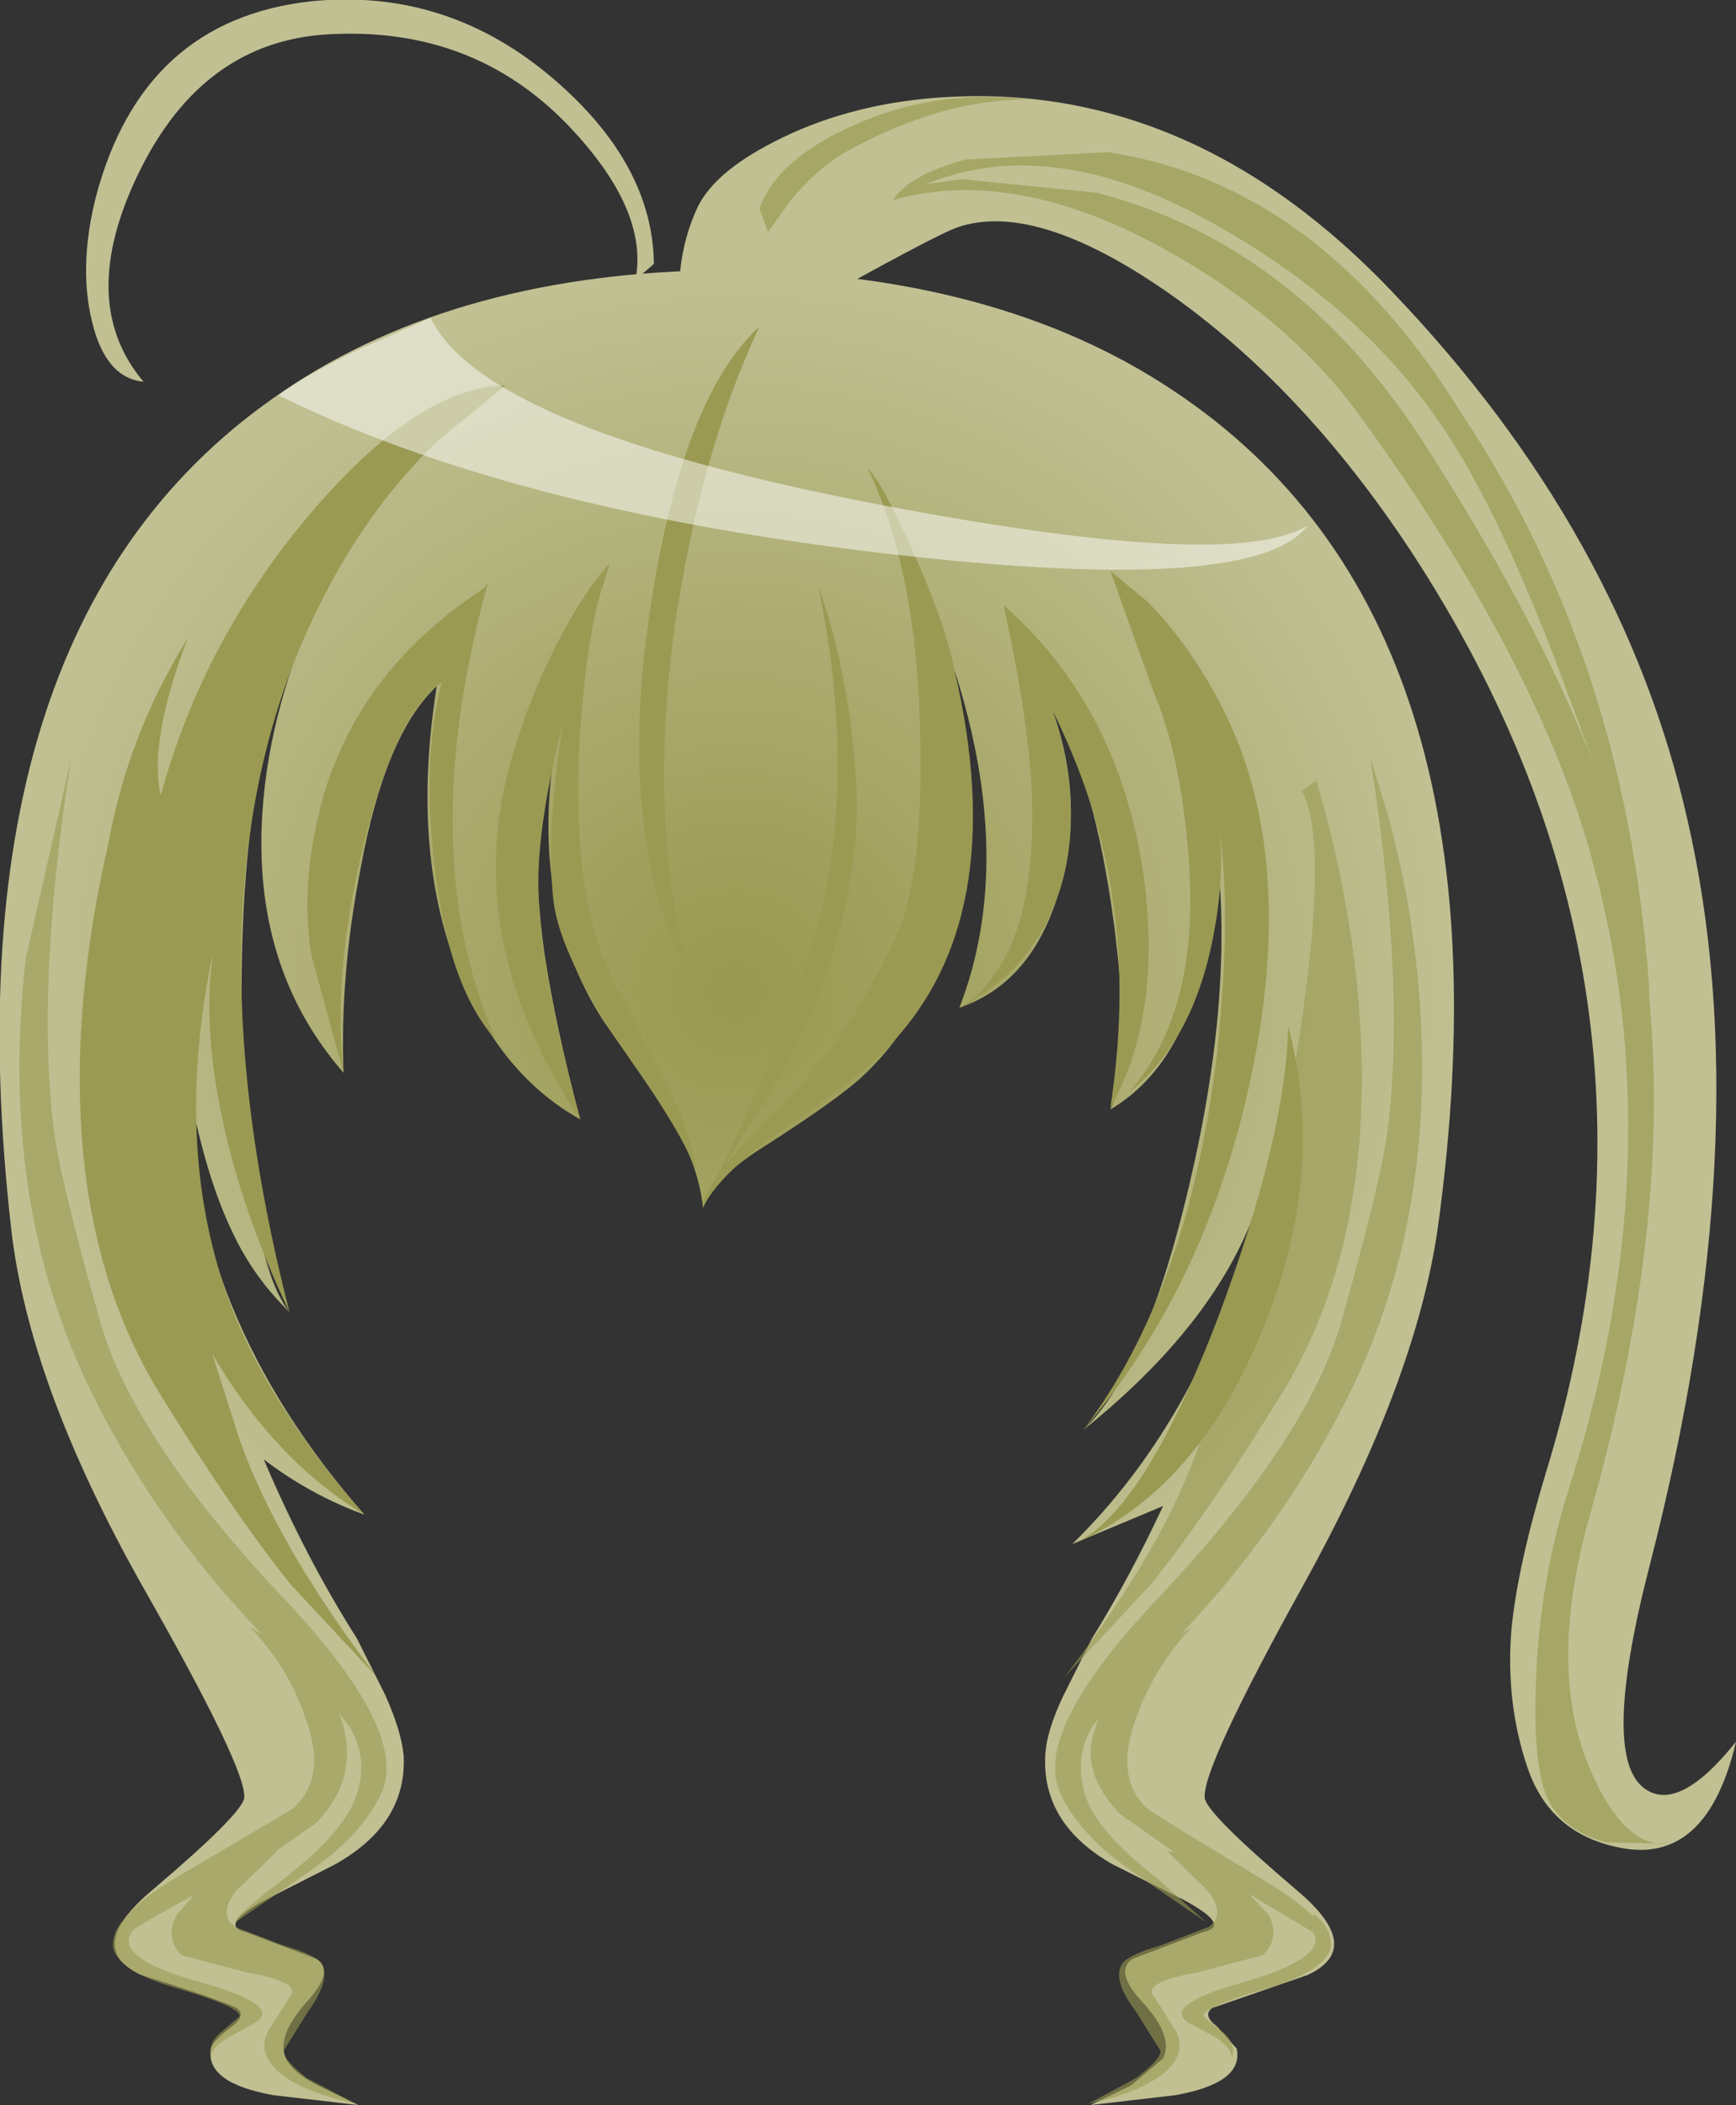 <svg xmlns="http://www.w3.org/2000/svg" xmlns:ffdec="https://www.free-decompiler.com/flash" xmlns:xlink="http://www.w3.org/1999/xlink" ffdec:objectType="frame" width="70.75" height="85.75"><rect width="100%" height="100%" fill="#333333" stroke="none"/><use ffdec:characterId="3" xlink:href="#a" width="70.75" height="85.75"/><defs><radialGradient id="b" cx="0" cy="0" r="819.2" gradientTransform="matrix(-0 -.036 -.036 0 27.2 27.95)" gradientUnits="userSpaceOnUse" spreadMethod="pad"><stop offset="0" stop-color="#98984f"/><stop offset="1" stop-color="#c0c093"/></radialGradient><g id="a" fill-rule="evenodd"><path fill="#c0c093" d="M3.9 8.05Q5.8.8 12.7.05q5.55-.55 9.9 3.2 4 3.45 4.05 7.5l-.75.65q.55-2.85-2.75-6.3-3.9-4.05-9.8-3.7-5.1.3-7.7 5.65-2.55 5.25.2 8.5-1.55-.15-2.1-2.45-.55-2.25.15-5.05m28-2.45q3-1.45 6.75-1.65 10.05-.55 18.15 8 9.3 9.75 11.95 21.35 3 12.9-1.5 30.4-2 7.7-.3 9.1 1.4 1.15 3.8-1.85-1.15 4.9-4.55 4.35-3-.5-3.95-3.3-.9-2.65-.65-5.65.25-2.55 1.4-6.35 6.1-19.85-5.5-37.55-4.45-6.75-10-10.6-5.3-3.65-8.45-2.6-.9.3-6.7 3.55-4.3 2.35-4.5 1.2-.55-3.2.6-5.6.75-1.5 3.45-2.8"/><path fill="#9a9a53" fill-opacity=".694" d="m39.35 6.5 5.8-.3Q53.8 7.5 59.6 16.9q6.85 10.3 7.65 23.95l-.15-1.2q1.2 9.7-2.3 22.05-1.75 6.15-.05 10.25 1.4 3.35 3.25 3.15l-2.55-.05q-1.6-.45-2.25-1.55-.75-1.2-.6-5.05.15-4.15 1.4-8 4.45-14.05.5-26.75-2.4-7.55-9-16.65-2.85-4-7.95-6.85-6.2-3.45-11.15-2.05.6-1 2.95-1.65m-.15.8 5.5.55q8.05 2.1 13.2 10 4.7 7.25 7.05 13.25l-1.35-3.65q-2.7-7.15-5.15-10.55-3.1-4.4-8.65-7.6Q43 5.35 37.75 7.5zm-4.4-2.2q3.35-1.5 7.1-1.05-3.6 0-7.45 2.15-1.15.65-2.25 2l-.9 1.25-.35-.95q.7-2 3.85-3.4"/><path fill="url(#b)" d="M45 3.45q14.2 9.4 10.8 34.1-.9 6.3-5.5 14.6-4.15 7.5-4 8.65.1.65 3.75 3.75 2.8 2.35.45 3.45l-3.9 1.35q-.4.3.2.75l.8.9q.3 1.4-2.5 1.9l-3.45.4 1.65-.8 1.3-1.1q.45-.9-.85-2.3-1.15-1.25-.4-1.75l2.9-1.1q1.15-.25-.8-1.3l-2.9-1.45q-2.9-1.65-2.75-4.45.05-1 .75-2.45l1.15-2.3q1.55-2.5 2.9-5.4l-3.7 1.55q5.05-4.95 7.3-12.75l.15-.8q-1.7 4.65-7 8.9 2.7-2.55 4.55-11 2-9.15.3-15.9.7 3.2.2 6.8-.75 5.15-3.95 7.05.9-1.75.15-7.55-.8-6-2.5-8.7 1.35 3.8.25 7.4-1.1 3.7-4.05 4.7 2.3-5.95-.2-13.75 1.6 11.5-3.7 16.5-1 .95-4.05 2.9-2.15 1.35-2.5 2.5-.2-1.95-1.55-4l-2.5-3.6q-3.2-4.95-1.85-11.9-1.35 3.65-.55 9.2.45 2.95 1.45 6.7Q17.7 31.4 16 27.4q-2.1-5-1-11.9-2.1 1.95-3.1 7.4-.85 4.35-.7 8.35-3.75-4.3-3.3-10.7.3-4.25 2.35-8.7-3.3 5.5-3.2 16.7Q7.15 38.7 9 41q-1.45-1.4-2.3-3.2-1.15-2.35-1.85-6.2 0 9.45 7.2 17.65-2.2-.8-4.1-2.25 1.7 4 3.8 7.3l1.15 2.3q.65 1.45.75 2.45.15 2.8-2.8 4.45L8 64.95q-1.9 1.05-.8 1.3l2.9 1.1q.75.5-.4 1.75-1.25 1.4-.85 2.3.3.6 1.3 1.1l1.65.8-3.45-.4q-2.8-.5-2.55-1.9.05-.3.85-.9.6-.45.2-.75-.85-.4-3.9-1.35-2.35-1.1.45-3.45 3.65-3.1 3.75-3.75.15-1.1-4.15-8.65-4.65-8.25-5.35-14.6Q-5.15 12.8 8.8 3.45q7.1-4.8 17.9-4.9 11.1.1 18.3 4.9" transform="translate(2.8 12.45)"/><path fill="#9a9a53" d="M24.55 23.95v-.05q-.7 2.25-.95 6.65-.25 5.9 1.25 9.1l2.65 5.25q.85 1.8.85 2.9-.15-1.05-2.9-5-2.65-3.9-2.9-6.15-.3-2.9.4-7.25l.05-.2q-.95 3.75-1.05 6.2-.15 3.65 1.7 10.2-4.35-6.5-3.2-13 .45-2.45 1.75-5.35 1.35-2.9 2.65-4.3zm10.8-4.9q.6.6 1.8 3.3 1.35 2.95 1.75 4.95 2.4 10.25-2.85 15.5-1.05 1.1-4.35 3.35-2.45 1.75-3.05 3.05 0-.55.6-1.3 3.25-6.75 4.15-10.4 1.5-6.25-.05-13.6.8 2.15 1.25 5.1.5 3.35.2 5.9-.55 4.35-2.9 8.75l-2.3 3.7 1.7-1.8q3.3-3.05 5.3-7.6 1.05-2.5.9-8.2-.15-6.55-2.15-10.7m11.2 16.25q.9 5.9-1.3 9.85.75-4.9 0-9.15-.6-3.5-2.35-7.05 1.25 3.8.4 6.95-.95 3.45-4.15 5.15 3.15-2.05 2.9-8.7-.1-2.9-1.15-7.7 4.6 4.05 5.65 10.65m3.1 18.35Q52.4 46.3 52.5 41.8q1.6 6.05-1.1 12.5-2.65 6.4-7.55 8.55 2.8-1.35 5.8-9.2m-2.9-29.15q1.8 1.8 3.15 4.5 2.95 5.95 1.1 14.8-1.8 8.55-6.85 14.45 4.3-5.65 5.45-15.35.6-5.5.1-9.15.2 1.9-.2 4.1-.8 4.55-3.5 6.65 2.9-3.25 2.45-9.45-.3-4.2-1.45-6.9l-1.75-4.9zm-15.8-11.2q-2.25 4.8-3.3 11.25-1.35 8.35.4 15.1Q25.1 34.1 26.5 24.8q1.3-8.6 4.45-11.5M19.9 23.7q-3.05 10.95.3 18.65-2.15-2.4-2.6-8.25-.3-3.55.4-6.3l-.2.15q-1.75 1.4-3 6.55-1.25 5.1-.8 9.2l-1.3-4.75q-.4-2.35.15-5.15 1.2-6.15 6.9-9.85zm-2.05-5.75q-2.8 2.7-4.65 6.35-5.95 11.45-1.4 29.15-1.75-3.65-2.6-7.25-1-4.25-.5-7.5-1.65 7.8.55 14.05 1.55 4.35 5.6 8.95-3.65-2.2-6.2-6.55l1.1 3.45q1.5 4.3 5.6 9.7l-3.5-3.75q-2.4-3-5.35-7.8-3.65-5.95-3.2-14.7.2-3.7 1.1-7.6.8-4.5 3.25-8.45-1.6 4.2-1.1 6.4 1.75-6.4 6.2-11.6 4.35-5.05 7.85-5.1z"/><path fill="#9a9a53" fill-opacity=".6" d="M53.65 31.8q1.55 5.3 1.8 10.25.45 8.75-3.2 14.7-2.95 4.8-5.35 7.8l-3.5 3.75q4.2-5.5 5.55-9.7 2.65-7.65 3.95-16t.15-10.4zm2.9 1.35q.8 2.9 1.15 5.9 1.1 9.7-2.5 17.3-2.65 5.55-7.05 10.2l.4-.25q-1.45 1.55-2.2 3.55-1 2.6.45 3.85.4.3 4.55 2.8 1.45.85 2.15 1.55l.05-.1.35.35q.35.45.35.95-.15 1.05-2.8 1.8-2.5.75-2.4 1.1l.75.6q.6.45.4 1.15.05-.45-.65-.9l-1.1-.6q-1.1-.7 2.05-1.6 3.7-1.05 3-2.1l-2.6-1.55.8.85q.5.95-.25 1.65l-2.65.7q-2 .35-1.85.85l.95 1.5q.45.8-.25 1.55-.95.95-3.3 1.45l1.95-1.05q1-.75 1-1.1l-1-1.6q-.95-1.25-.6-1.9.2-.4 1.6-.8l1.95-.75Q50 78 49.2 77l-1.65-1.6.3.05-2.2-1.55q-1.45-1.5-1.15-3.05l.25-.8-.25.3q-.75 1.3-.25 2.85.5 1.45 2.95 3.35l1.95 1.75-2.7-1.85q-2.55-1.7-3.3-3.55-.95-2.5 4-7.75 6.1-6.45 7.5-11.25 1.65-5.85 1.9-7.85.75-5.9-.7-15.15zm-42.3 37.2-.45-.6q1 2.5-.9 4.5l-1.65 1.15h.05L9.65 77q-.8 1-.05 1.5l1.95.75q1.4.4 1.6.8.3.65-.6 1.9l-1 1.6q0 .35.95 1.1l2 1.05q-2.45-.55-3.3-1.45-.7-.75-.25-1.55l.95-1.5q.15-.5-1.85-.85l-2.65-.7q-.7-.7-.2-1.65l.7-.8q-1.6.85-2.45 1.4-1 1.15 2.9 2.2 3.15.9 2.05 1.6l-1.1.6q-.75.45-.7.9-.15-.7.45-1.15l.7-.6q.15-.35-2.35-1.1-2.7-.75-2.8-1.8 0-.5.35-.95l.05-.05q.7-.95 2.5-1.95l4.4-2.6q1.5-1.25.5-3.85-.7-2-2.2-3.55l.45.25q-4.45-4.65-7.1-10.2-3.6-7.6-2.5-17.3L2.9 30.9q-1.45 9.25-.7 15.15.25 2 1.9 7.85 1.4 4.8 7.5 11.25 4.95 5.25 4 7.75-.75 1.85-3.3 3.55L9.6 78.3q-.15-.15 1.95-1.75 2.45-1.9 2.95-3.35.55-1.55-.25-2.85"/><path fill="#fff" fill-opacity=".498" d="M11.35 16.1q.95-.75 3.35-1.9l2.85-1.25q2.15 4.45 17.75 7.5 14.9 2.9 18 .95-2.15 2.9-17.2 1.15-15.35-1.8-24.75-6.45"/></g></defs></svg>